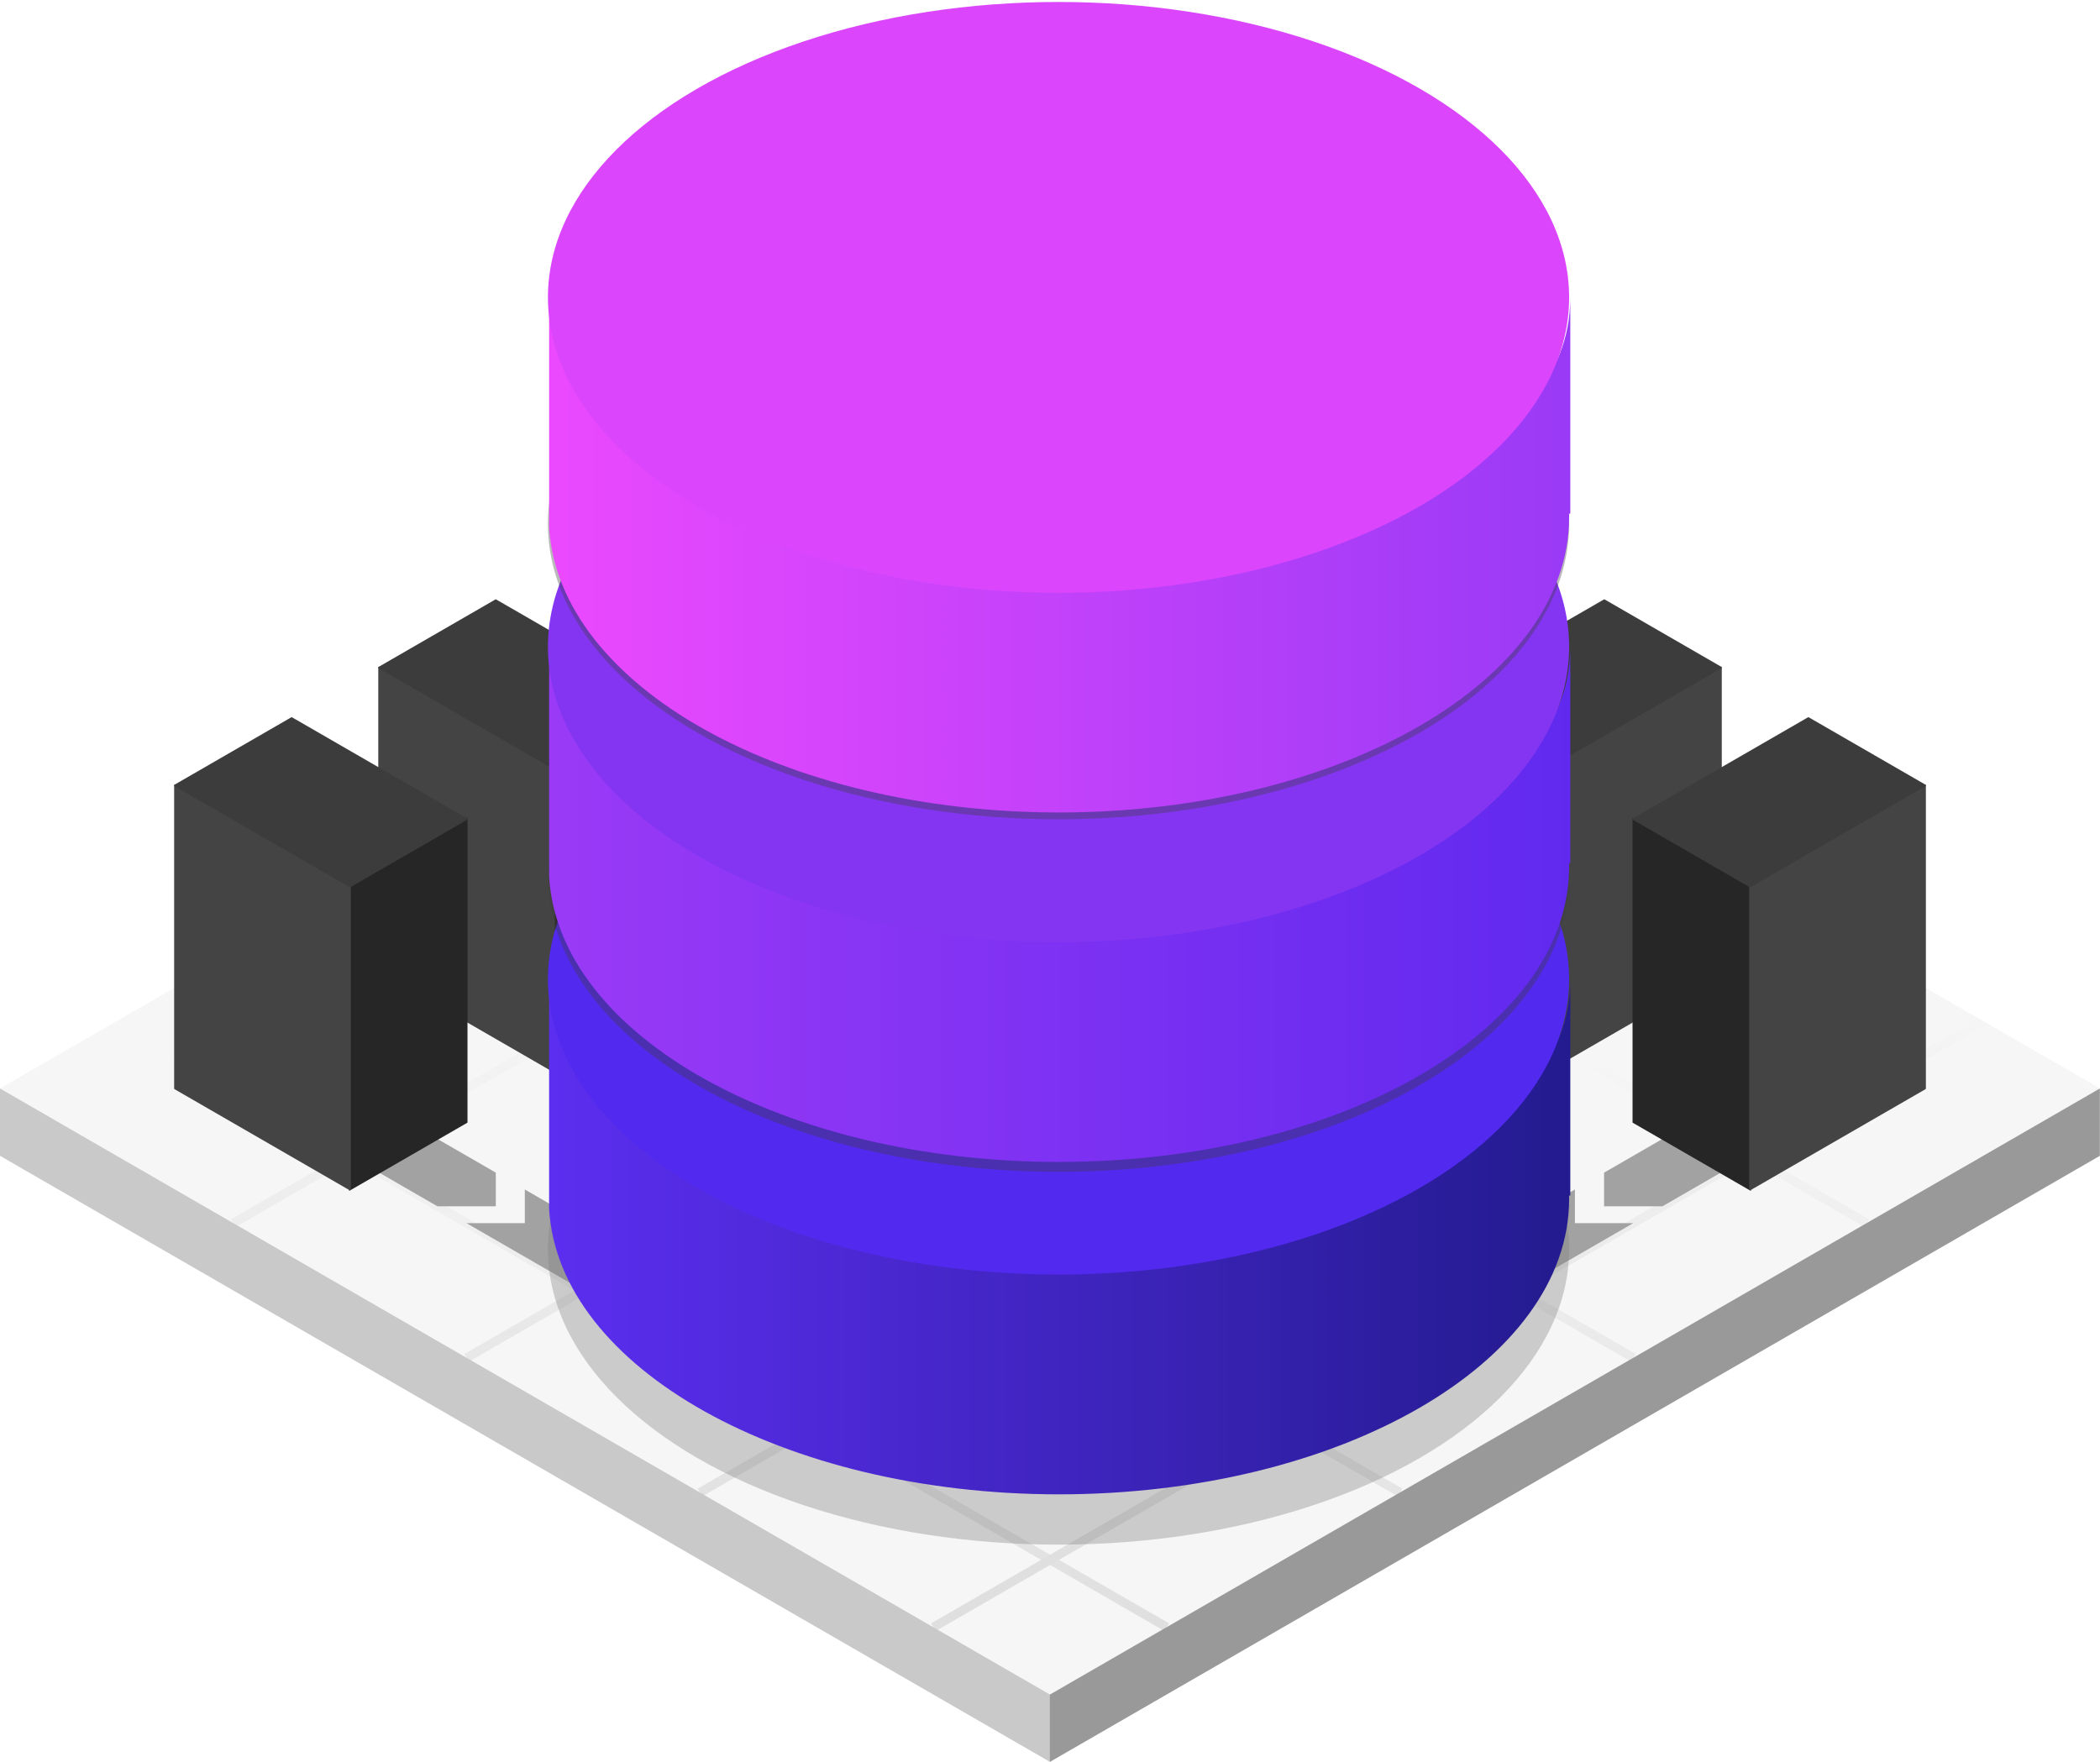 <?xml version="1.0" encoding="UTF-8"?>
<!-- Created with Inkscape (http://www.inkscape.org/) -->
<svg id="svg535506" width="62.354mm" height="52.325mm" version="1.1" viewBox="0 0 62.354 52.325" xmlns="http://www.w3.org/2000/svg" xmlns:xlink="http://www.w3.org/1999/xlink">
 <defs id="defs535503">
  <linearGradient id="linearGradient829828">
   <stop id="stop829824" stop-color="#dfdfdf" offset="0"/>
   <stop id="stop829826" stop-color="#dfdfdf" stop-opacity="0" offset="1"/>
  </linearGradient>
  <filter id="filter719603" x="-.081" y="-.162" width="1.162" height="1.323" color-interpolation-filters="sRGB">
   <feGaussianBlur id="feGaussianBlur719605" stdDeviation="0.62"/>
  </filter>
  <linearGradient id="linearGradient831964" x1="56.292" x2="56.292" y1="112.5" y2="95.5" gradientUnits="userSpaceOnUse" xlink:href="#linearGradient829828"/>
  <linearGradient id="linearGradient831982" x1="56.292" x2="56.292" y1="110.5" y2="93.5" gradientUnits="userSpaceOnUse" xlink:href="#linearGradient829828"/>
  <linearGradient id="linearGradient832002" x1="47.26" x2="65.606" y1="104.49" y2="104.49" gradientUnits="userSpaceOnUse">
   <stop id="stop707959" stop-color="#9a3af6" offset="0"/>
   <stop id="stop707961" stop-color="#6129ef" offset="1"/>
  </linearGradient>
  <linearGradient id="linearGradient5578" x1="47.26" x2="65.606" y1="115.49" y2="115.49" gradientUnits="userSpaceOnUse">
   <stop id="stop719029" stop-color="#5c2ef0" offset="0"/>
   <stop id="stop719031" stop-color="#231b8f" offset="1"/>
  </linearGradient>
  <linearGradient id="linearGradient5580" x1="47.26" x2="65.606" y1="93.748" y2="93.748" gradientUnits="userSpaceOnUse">
   <stop id="stop692943" stop-color="#eb49fe" offset="0"/>
   <stop id="stop692945" stop-color="#9a3af6" offset="1"/>
  </linearGradient>
 </defs>
 <g id="logo_full_white" transform="translate(-12.329 -8.8)">
  <g id="logo_white" transform="translate(-73.408 3.625)">
   <path id="path831840" d="m85.737 37.5 31.177 18 31.177-18-31.177-18z" fill="#f6f6f6"/>
   <g id="g831858" transform="matrix(-1,0,0,1,173.21,-59)" fill="none" stroke="url(#linearGradient831964)" stroke-width=".265px">
    <path id="path831842" d="m52.828 112.5 31.177-18"/>
    <path id="path831844" d="m49.363 110.5 31.177-18"/>
    <path id="path831846" d="m45.899 108.5 31.177-18"/>
    <path id="path831848" d="m42.435 106.5 31.177-18"/>
    <path id="path831850" d="m38.971 104.5 31.177-18"/>
    <path id="path831852" d="m35.507 102.5 31.177-18"/>
    <path id="path831854" d="m32.043 100.5 31.177-18"/>
    <path id="path831856" d="m28.579 98.5 31.177-18"/>
   </g>
   <g id="g831876" transform="translate(60.622,-59)" fill="none" stroke="url(#linearGradient831982)" stroke-width=".265px">
    <path id="path831860" d="m52.828 112.5 31.177-18"/>
    <path id="path831862" d="m49.363 110.5 31.177-18"/>
    <path id="path831864" d="m45.899 108.5 31.177-18"/>
    <path id="path831866" d="m42.435 106.5 31.177-18"/>
    <path id="path831868" d="m38.971 104.5 31.177-18"/>
    <path id="path831870" d="m35.507 102.5 31.177-18"/>
    <path id="path831872" d="m32.043 100.5 31.177-18"/>
    <path id="path831874" d="m28.579 98.5 31.177-18"/>
   </g>
   <path id="path831878" d="m125.57 33.5-3.464-2v-9l3.464 2z" fill="#262626" stroke="#262626" stroke-width=".05"/>
   <path id="path831880" d="m125.57 33.5v-9l5.196-3v9l-5.196 3" fill="#444" stroke="#444" stroke-linejoin="round" stroke-width=".05"/>
   <path id="path831882" d="m125.57 24.5-3.464-2 5.196-3 3.464 2z" fill="#3c3c3c" stroke="#3c3c3c" stroke-linejoin="round" stroke-width=".05"/>
   <path id="path831884" d="m131.64 37-3.464-2v-9l3.464 2z" fill="#262626" stroke="#262626" stroke-width=".05"/>
   <path id="path831886" d="m131.64 37v-9l5.196-3v9l-5.196 3" fill="#444" stroke="#444" stroke-linejoin="round" stroke-width=".05"/>
   <path id="path831888" d="m131.64 28-3.464-2 5.196-3 3.464 2z" fill="#3c3c3c" stroke="#3c3c3c" stroke-linejoin="round" stroke-width=".05"/>
   <path id="path831890" d="m108.25 33.5 3.464-2v-9l-3.464 2z" fill="#262626" stroke="#262626" stroke-width=".05"/>
   <path id="path831892" d="m108.25 33.5v-9l-5.196-3v9l5.196 3" fill="#444" stroke="#444" stroke-linejoin="round" stroke-width=".05"/>
   <path id="path831894" d="m108.25 24.5 3.464-2-5.196-3-3.464 2z" fill="#3c3c3c" stroke="#3c3c3c" stroke-linejoin="round" stroke-width=".05"/>
   <path id="path831896" d="m102.19 37 3.464-2v-9l-3.464 2z" fill="#262626" stroke="#262626" stroke-width=".05"/>
   <path id="path831898" d="m102.19 37v-9l-5.196-3v9l5.196 3" fill="#444" stroke="#444" stroke-linejoin="round" stroke-width=".05"/>
   <path id="path831900" d="m102.19 28 3.464-2-5.196-3-3.464 2z" fill="#3c3c3c" stroke="#3c3c3c" stroke-linejoin="round" stroke-width=".05"/>
   <path id="path831902" d="m125.57 33.5-3.464-2v-9l3.464 2z" fill="#262626"/>
   <path id="path831904" d="m108.25 33.5 3.464-2v-9l-3.464 2z" fill="#262626"/>
   <path id="path831906" d="m96.995 40 1.732 1h1.732v-1l-1.732-1-1.732 1" fill="#a2a2a2"/>
   <path id="path831908" d="m101.32 40.5v1h-1.732l4.33 2.5h6.928v-2h-6.928z" fill="#a2a2a2"/>
   <path id="path831910" d="m103.06 36.5 2.598 1.5h1.732v-1l-2.598-1.5-1.732 1" fill="#a2a2a2"/>
   <path id="path831912" d="m108.25 37.5v1h-1.732l3.464 2 1.732-1z" fill="#a2a2a2"/>
   <path id="path831914" d="m136.83 40-1.732 1h-1.732v-1l1.732-1 1.732 1" fill="#a2a2a2"/>
   <path id="path831916" d="m132.5 40.5v1h1.732l-4.33 2.5h-6.928v-2h6.928z" fill="#a2a2a2"/>
   <path id="path831918" d="m130.77 36.5-3.122 1.802h-2.081v-1.202l3.122-1.802 2.081 1.202" fill="#a2a2a2"/>
   <path id="path831944" d="m96.129 40.5 3.464-2v-9l-3.464 2z" fill="#262626" stroke="#262626" stroke-width=".05"/>
   <path id="path831946" d="m96.129 40.5v-9l-5.196-3v9l5.196 3" fill="#444" stroke="#444" stroke-linejoin="round" stroke-width=".05"/>
   <path id="path831948" d="m96.129 31.5 3.464-2-5.196-3-3.464 2z" fill="#3c3c3c" stroke="#3c3c3c" stroke-linejoin="round" stroke-width=".05"/>
   <path id="path831950" d="m137.7 40.5-3.464-2v-9l3.464 2z" fill="#262626" stroke="#262626" stroke-width=".05"/>
   <path id="path831952" d="m137.7 40.5v-9l5.196-3v9l-5.196 3" fill="#444" stroke="#444" stroke-linejoin="round" stroke-width=".05"/>
   <path id="path831954" d="m137.7 31.5-3.464-2 5.196-3 3.464 2z" fill="#3c3c3c" stroke="#3c3c3c" stroke-linejoin="round" stroke-width=".05"/>
   <path id="path831958" d="m85.737 37.5v2l31.177 18v-2l-31.177-18" fill="#c9c9c9"/>
   <path id="path831960" d="m116.91 57.5v-2l31.177-18v2l-31.177 18" fill="#999"/>
   <g id="g832118" transform="matrix(1.375,0,0,1.585,-63.501,-63.79)">
    <g id="g831926" transform="matrix(1.202,0,0,1.202,63.588,-72.154)">
     <ellipse id="ellipse831920" cx="56.412" cy="115.7" rx="9.173" ry="4.605" fill="#808080" filter="url(#filter719603)" opacity=".6"/>
     <path id="path831922" d="m47.26 111.45v3.626c0.172 2.477 4.216 4.441 9.152 4.445 5.066-5e-5 9.173-2.062 9.173-4.606-2.67e-4 -0.017-9.21e-4 -0.034-0.001-0.052h0.022v-3.362c-0.015 2.538-4.117 3.399-9.172 3.4-5.066 1e-5 -9.173-0.87-9.173-3.414 0.001-0.013 0.002-0.025 0.003-0.038z" fill="url(#linearGradient5578)"/>
     <ellipse id="ellipse831924" cx="56.412" cy="111.49" rx="9.173" ry="4.605" fill="#5229ef"/>
    </g>
    <g id="g831934" transform="matrix(1.202,0,0,1.202,63.588,-65.16)">
     <ellipse id="ellipse831928" cx="56.412" cy="104.07" rx="9.173" ry="4.605" fill="#3e3e3e" filter="url(#filter719603)" opacity=".6"/>
     <path id="path831930" d="m47.26 100.45v3.626c0.172 2.477 4.216 4.441 9.152 4.445 5.066-5e-5 9.173-2.062 9.173-4.606-2.67e-4 -0.017-9.21e-4 -0.034-0.001-0.052h0.022v-3.362c-0.015 2.538-4.117 3.399-9.172 3.4-5.066 1e-5 -9.173-0.87-9.173-3.414 0.001-0.013 0.002-0.025 0.003-0.038z" fill="url(#linearGradient832002)"/>
     <ellipse id="ellipse831932" cx="56.412" cy="100.49" rx="9.173" ry="4.605" fill="#8435f2"/>
    </g>
    <g id="g831942" transform="matrix(1.202,0,0,1.202,63.588,-58.801)">
     <ellipse id="ellipse831936" cx="56.412" cy="93.284" rx="9.173" ry="4.605" fill="#3e3e3e" filter="url(#filter719603)" opacity=".6"/>
     <path id="path831938" d="m47.26 89.712v3.626c0.172 2.477 4.216 4.441 9.152 4.445 5.066-5e-5 9.173-2.062 9.173-4.606-2.67e-4 -0.017-9.21e-4 -0.034-0.001-0.052h0.022v-3.362c-0.015 2.538-4.117 3.399-9.172 3.4-5.066 9e-6 -9.173-0.87-9.173-3.414 0.001-0.013 0.002-0.025 0.003-0.038z" fill="url(#linearGradient5580)"/>
     <ellipse id="ellipse831940" cx="56.412" cy="89.754" rx="9.173" ry="4.605" fill="#db45fc"/>
    </g>
   </g>
  </g>
 </g>
</svg>
